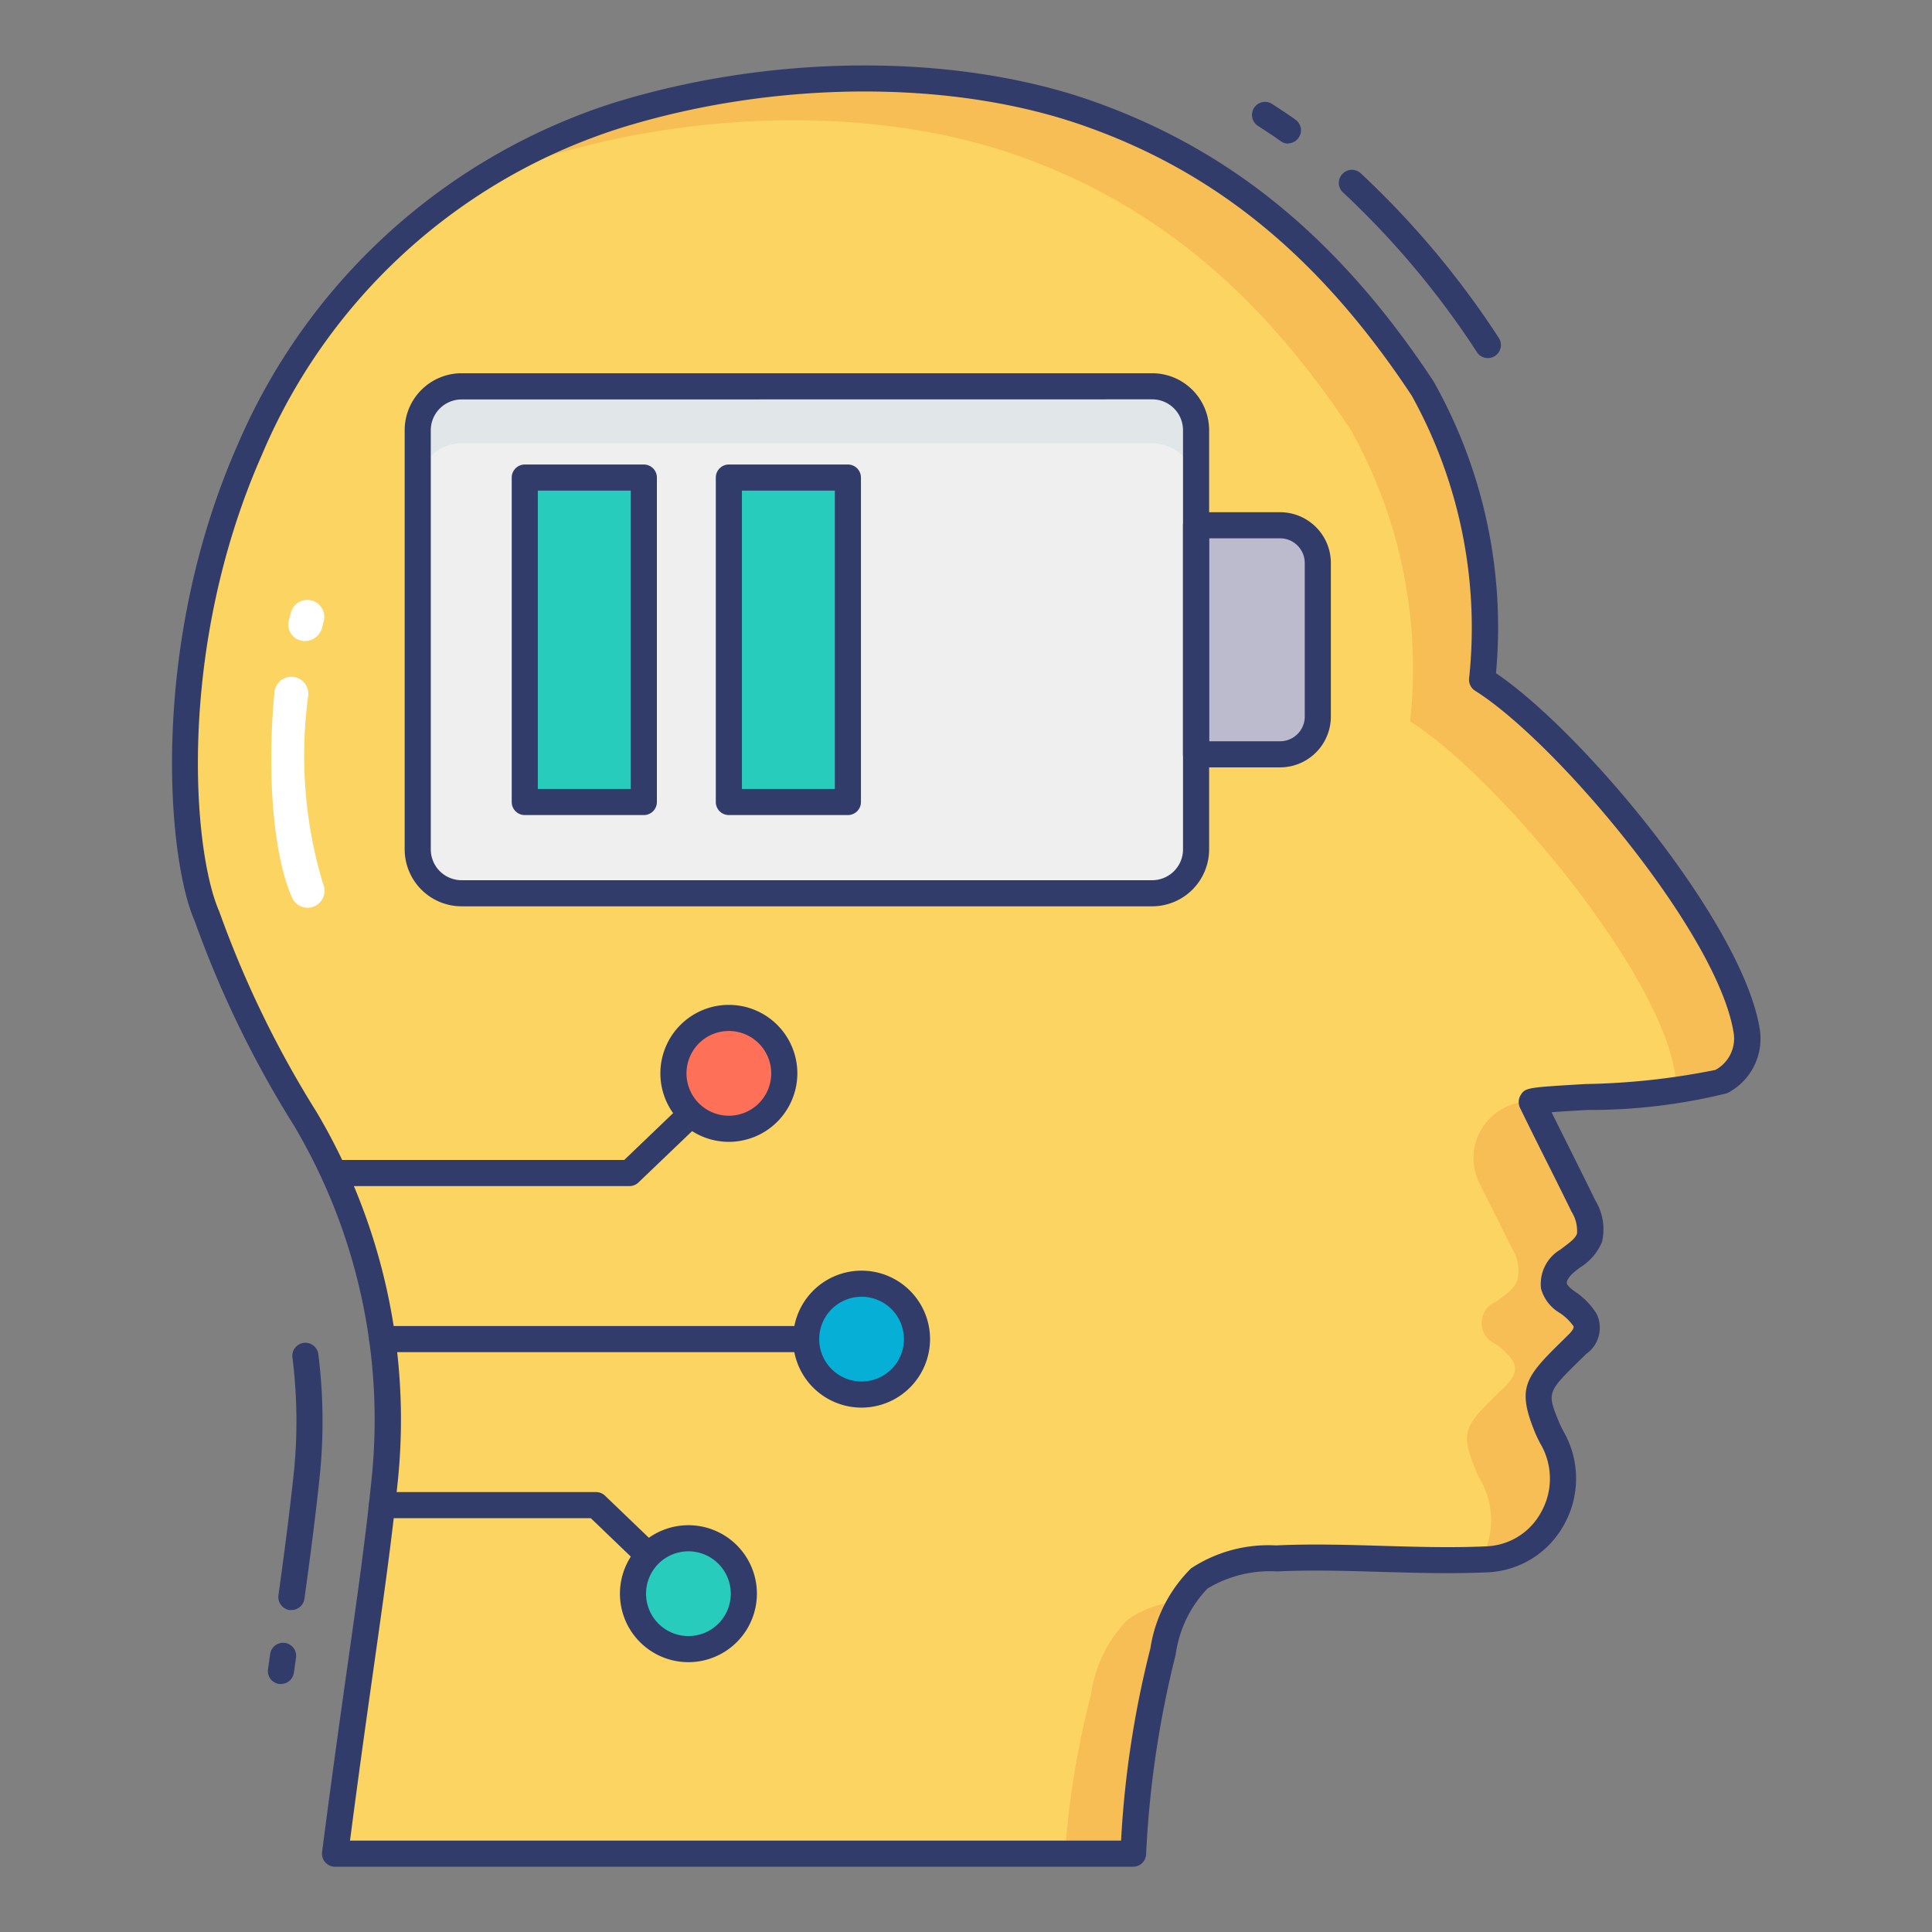<svg id="color_line" height="512" viewBox="0 0 74 74" width="512" xmlns="http://www.w3.org/2000/svg" data-name="color line"><rect x="0" y="0" width="74" height="74" fill="#808080" stroke="none"/><path d="m56.764 26.033a18.7 18.7 0 0 0 -2.278-11.163c-3.238-4.9-7.186-8.534-12.725-10.5s-12.534-1.689-18.152.06c-17.686 5.922-17.609 26.29-15.669 30.69a39.509 39.509 0 0 0 3.745 7.716 22.436 22.436 0 0 1 3.057 13.819c-.4 3.953-1.007 7.381-1.905 14.342h30.563a39.269 39.269 0 0 1 1.147-7.743 5.007 5.007 0 0 1 1.388-2.8 4.963 4.963 0 0 1 2.965-.764c2.64-.124 5.415.158 8.055.034h.028a3.1 3.1 0 0 0 2.5-4.591 4.554 4.554 0 0 1 -.215-.43c-.65-1.579-.384-1.707 1.139-3.207.406-.384.429-.7.3-.936a2.5 2.5 0 0 0 -.688-.688.868.868 0 0 1 .045-1.613c.316-.248.688-.474.812-.857a1.673 1.673 0 0 0 -.237-1.207c-.6-1.23-1.376-2.754-1.973-3.984-.079-.18 6.2-.256 7.256-.786a1.856 1.856 0 0 0 .97-1.94c-.626-3.974-6.892-11.422-10.128-13.452z" fill="#fcd462"/><path d="m43.18 62.05a3.731 3.731 0 0 1 2.03-.7 7.928 7.928 0 0 0 -.66 1.9 39.291 39.291 0 0 0 -1.15 7.75h-2.61a34.218 34.218 0 0 1 1.01-6.15 5.033 5.033 0 0 1 1.38-2.8z" fill="#f7be56"/><path d="m60.07 48.26c.32-.25.69-.48.81-.86a1.657 1.657 0 0 0 -.23-1.21c-.345-.707-.748-1.5-2.047-4a2.168 2.168 0 0 0 -1.929 3.15c.527 1.038.9 1.788 1.226 2.452a1.648 1.648 0 0 1 .23 1.208c-.12.38-.49.6-.81.85a.876.876 0 0 0 -.05 1.62 2.355 2.355 0 0 1 .69.68c.13.24.1.56-.3.94-1.52 1.5-1.79 1.63-1.14 3.21a4.2 4.2 0 0 0 .21.43 3.1 3.1 0 0 1 -.01 3c.08 0 .16-.01.24-.01h.02a3.1 3.1 0 0 0 2.5-4.59 3.391 3.391 0 0 1 -.21-.43c-.65-1.58-.38-1.71 1.14-3.21.4-.38.43-.69.3-.93a2.388 2.388 0 0 0 -.69-.69.869.869 0 0 1 .05-1.61z" fill="#f7be56"/><path d="m66.9 39.48a1.86 1.86 0 0 1 -.97 1.94 6.365 6.365 0 0 1 -1.81.34 1.938 1.938 0 0 0 .03-.68c-.63-3.97-6.9-11.42-10.14-13.45a18.682 18.682 0 0 0 -2.27-11.16c-3.24-4.9-7.19-8.54-12.73-10.5s-12.53-1.69-18.15.06a25.283 25.283 0 0 0 -3.17 1.3 24 24 0 0 1 5.92-2.9c5.62-1.75 12.62-2.03 18.15-.06s9.49 5.6 12.73 10.5a18.682 18.682 0 0 1 2.27 11.16c3.24 2.03 9.51 9.48 10.14 13.45z" fill="#f7be56"/><rect fill="#eeefee" height="19.418" rx="1.68" width="29.812" x="16" y="14.796"/><path d="m20.101 18.292h4.559v12.427h-4.559z" fill="#27ccbc" transform="matrix(-1 0 0 -1 44.761 49.011)"/><path d="m24.66 31.219h-4.56a.5.5 0 0 1 -.5-.5v-12.427a.5.5 0 0 1 .5-.5h4.56a.5.5 0 0 1 .5.5v12.427a.5.5 0 0 1 -.5.5zm-4.06-1h3.56v-11.427h-3.56z" fill="#323c6b"/><path d="m27.916 18.292h4.559v12.427h-4.559z" fill="#27ccbc" transform="matrix(-1 0 0 -1 60.392 49.011)"/><path d="m32.476 31.219h-4.559a.5.5 0 0 1 -.5-.5v-12.427a.5.5 0 0 1 .5-.5h4.559a.5.5 0 0 1 .5.5v12.427a.5.5 0 0 1 -.5.5zm-4.059-1h3.559v-11.427h-3.559z" fill="#323c6b"/><path d="m50.475 27.447v-5.883a1.445 1.445 0 0 0 -1.445-1.445h-3.218v8.773h3.218a1.445 1.445 0 0 0 1.445-1.445z" fill="#bbbbcd"/><path d="m45.81 16.48v2.18a1.684 1.684 0 0 0 -1.68-1.68h-26.45a1.684 1.684 0 0 0 -1.68 1.68v-2.18a1.677 1.677 0 0 1 1.68-1.68h26.45a1.677 1.677 0 0 1 1.68 1.68z" fill="#e1e6e9"/><path d="m24.11 45.43h-11.31a.5.5 0 0 1 0-1h11.109l2.215-2.122a.5.5 0 1 1 .691.723l-2.36 2.26a.5.5 0 0 1 -.345.139z" fill="#323c6b"/><path d="m24.83 60.07a.5.5 0 0 1 -.346-.139l-1.855-1.781h-8a.5.5 0 1 1 0-1h8.2a.5.5 0 0 1 .346.139l2 1.92a.5.5 0 0 1 -.346.861z" fill="#323c6b"/><path d="m30.88 51.79h-16.24a.5.5 0 0 1 0-1h16.24a.5.5 0 0 1 0 1z" fill="#323c6b"/><circle cx="27.916" cy="41.112" fill="#fe7058" r="2.123"/><path d="m27.917 43.735a2.623 2.623 0 1 1 2.623-2.623 2.626 2.626 0 0 1 -2.623 2.623zm0-4.246a1.623 1.623 0 1 0 1.623 1.623 1.625 1.625 0 0 0 -1.623-1.623z" fill="#323c6b"/><circle cx="32.999" cy="51.291" fill="#05afd6" r="2.123"/><path d="m33 53.915a2.623 2.623 0 1 1 2.623-2.623 2.626 2.626 0 0 1 -2.623 2.623zm0-4.246a1.623 1.623 0 1 0 1.623 1.623 1.625 1.625 0 0 0 -1.623-1.624z" fill="#323c6b"/><circle cx="26.368" cy="61.042" fill="#27ccbc" r="2.123"/><g fill="#323c6b"><path d="m26.368 63.665a2.623 2.623 0 1 1 2.623-2.623 2.626 2.626 0 0 1 -2.623 2.623zm0-4.246a1.623 1.623 0 1 0 1.623 1.623 1.625 1.625 0 0 0 -1.623-1.623z"/><path d="m43.4 71.5h-30.563a.5.5 0 0 1 -.5-.564c.386-2.986.717-5.323 1-7.33.376-2.654.673-4.75.9-7a22.074 22.074 0 0 0 -2.987-13.51 40.166 40.166 0 0 1 -3.792-7.817c-1.072-2.425-1.74-10.585 1.651-18.259a23.432 23.432 0 0 1 14.341-13.064c6.144-1.913 13.221-1.932 18.478-.056s9.384 5.264 12.972 10.694a19.172 19.172 0 0 1 2.4 11.19c3.394 2.306 9.459 9.623 10.1 13.62a2.345 2.345 0 0 1 -1.243 2.468 21.8 21.8 0 0 1 -5.362.642c-.474.028-.985.058-1.367.087.214.432.444.893.674 1.354.349.7.7 1.4 1 2.02a2.125 2.125 0 0 1 .26 1.588 2.079 2.079 0 0 1 -.832.978l-.145.11c-.284.216-.39.409-.372.5.024.115.235.264.3.313a2.749 2.749 0 0 1 .849.874 1.228 1.228 0 0 1 -.409 1.523l-.241.237c-1.264 1.239-1.264 1.239-.779 2.417a4.16 4.16 0 0 0 .192.381 3.621 3.621 0 0 1 -.025 3.514 3.507 3.507 0 0 1 -2.887 1.812c-1.369.065-2.755.023-4.1-.015-1.322-.039-2.689-.079-3.989-.018a4.644 4.644 0 0 0 -2.676.657 4.548 4.548 0 0 0 -1.217 2.531 38.693 38.693 0 0 0 -1.133 7.66.5.5 0 0 1 -.498.463zm-29.995-1h29.535a38.03 38.03 0 0 1 1.123-7.366 5.479 5.479 0 0 1 1.558-3.063 5.39 5.39 0 0 1 3.259-.878c1.337-.063 2.723-.023 4.064.017 1.322.039 2.689.079 3.989.018a2.49 2.49 0 0 0 2.091-1.3 2.626 2.626 0 0 0 .021-2.552 5.092 5.092 0 0 1 -.238-.478c-.714-1.736-.408-2.128 1-3.512l.247-.242c.126-.12.251-.276.213-.349a1.967 1.967 0 0 0 -.542-.517 1.551 1.551 0 0 1 -.7-.922 1.525 1.525 0 0 1 .74-1.493l.154-.117c.221-.166.429-.323.485-.5a1.392 1.392 0 0 0 -.213-.84c-.3-.615-.646-1.31-.993-2s-.682-1.364-.978-1.973a.516.516 0 0 1 .024-.488c.177-.288.264-.293 2.482-.424a27.278 27.278 0 0 0 4.976-.54 1.363 1.363 0 0 0 .7-1.422c-.6-3.793-6.791-11.146-9.9-13.1a.5.5 0 0 1 -.231-.486 18.328 18.328 0 0 0 -2.2-10.821c-3.471-5.246-7.431-8.519-12.478-10.308-5.065-1.809-11.9-1.784-17.836.063a22.163 22.163 0 0 0 -13.726 12.516c-3.266 7.392-2.663 15.162-1.631 17.495a39.42 39.42 0 0 0 3.717 7.661 23.08 23.08 0 0 1 3.123 14.121c-.232 2.271-.53 4.375-.908 7.04-.266 1.88-.572 4.044-.926 6.76z"/><path d="m44.132 34.714h-26.452a2.183 2.183 0 0 1 -2.18-2.18v-16.058a2.182 2.182 0 0 1 2.18-2.18h26.452a2.182 2.182 0 0 1 2.18 2.18v16.058a2.183 2.183 0 0 1 -2.18 2.18zm-26.452-19.414a1.181 1.181 0 0 0 -1.18 1.18v16.054a1.181 1.181 0 0 0 1.18 1.18h26.452a1.181 1.181 0 0 0 1.18-1.18v-16.058a1.181 1.181 0 0 0 -1.18-1.18z"/><path d="m49.03 29.392h-3.218a.5.5 0 0 1 -.5-.5v-8.773a.5.5 0 0 1 .5-.5h3.218a1.947 1.947 0 0 1 1.945 1.945v5.882a1.947 1.947 0 0 1 -1.945 1.946zm-2.718-1h2.718a.946.946 0 0 0 .945-.945v-5.883a.946.946 0 0 0 -.945-.945h-2.718z"/></g><path d="m11.785 34.769a.651.651 0 0 1 -.6-.388c-.709-1.607-.974-4.692-.673-7.859a.65.65 0 1 1 1.294.123 17.007 17.007 0 0 0 .569 7.211.651.651 0 0 1 -.594.913z" fill="#fff"/><path d="m11.685 24.554a.606.606 0 0 1 -.149-.019.623.623 0 0 1 -.475-.761l.078-.3a.65.65 0 1 1 1.263.309l-.065.258a.692.692 0 0 1 -.652.513z" fill="#fff"/><path d="m10.761 64.5a.517.517 0 0 1 -.072 0 .5.5 0 0 1 -.424-.566l.083-.583a.5.5 0 0 1 .99.143l-.083.583a.5.5 0 0 1 -.494.423z" fill="#323c6b"/><path d="m11.16 61.667a.478.478 0 0 1 -.069 0 .5.5 0 0 1 -.426-.564c.208-1.5.423-3.113.6-4.8a19.515 19.515 0 0 0 -.066-4.321.5.5 0 0 1 .992-.124 20.52 20.52 0 0 1 .069 4.545c-.174 1.7-.392 3.33-.6 4.836a.5.5 0 0 1 -.5.428z" fill="#323c6b"/><path d="m49.337 5.5a.5.5 0 0 1 -.293-.1c-.2-.147-.413-.285-.623-.422l-.244-.16a.5.5 0 1 1 .554-.833l.238.157c.223.146.445.292.661.449a.5.5 0 0 1 -.294.9z" fill="#323c6b"/><path d="m56.988 13.715a.5.5 0 0 1 -.417-.224 32.985 32.985 0 0 0 -5.135-6.124.5.5 0 0 1 .679-.734 33.937 33.937 0 0 1 5.29 6.307.5.5 0 0 1 -.417.776z" fill="#323c6b"/></svg>